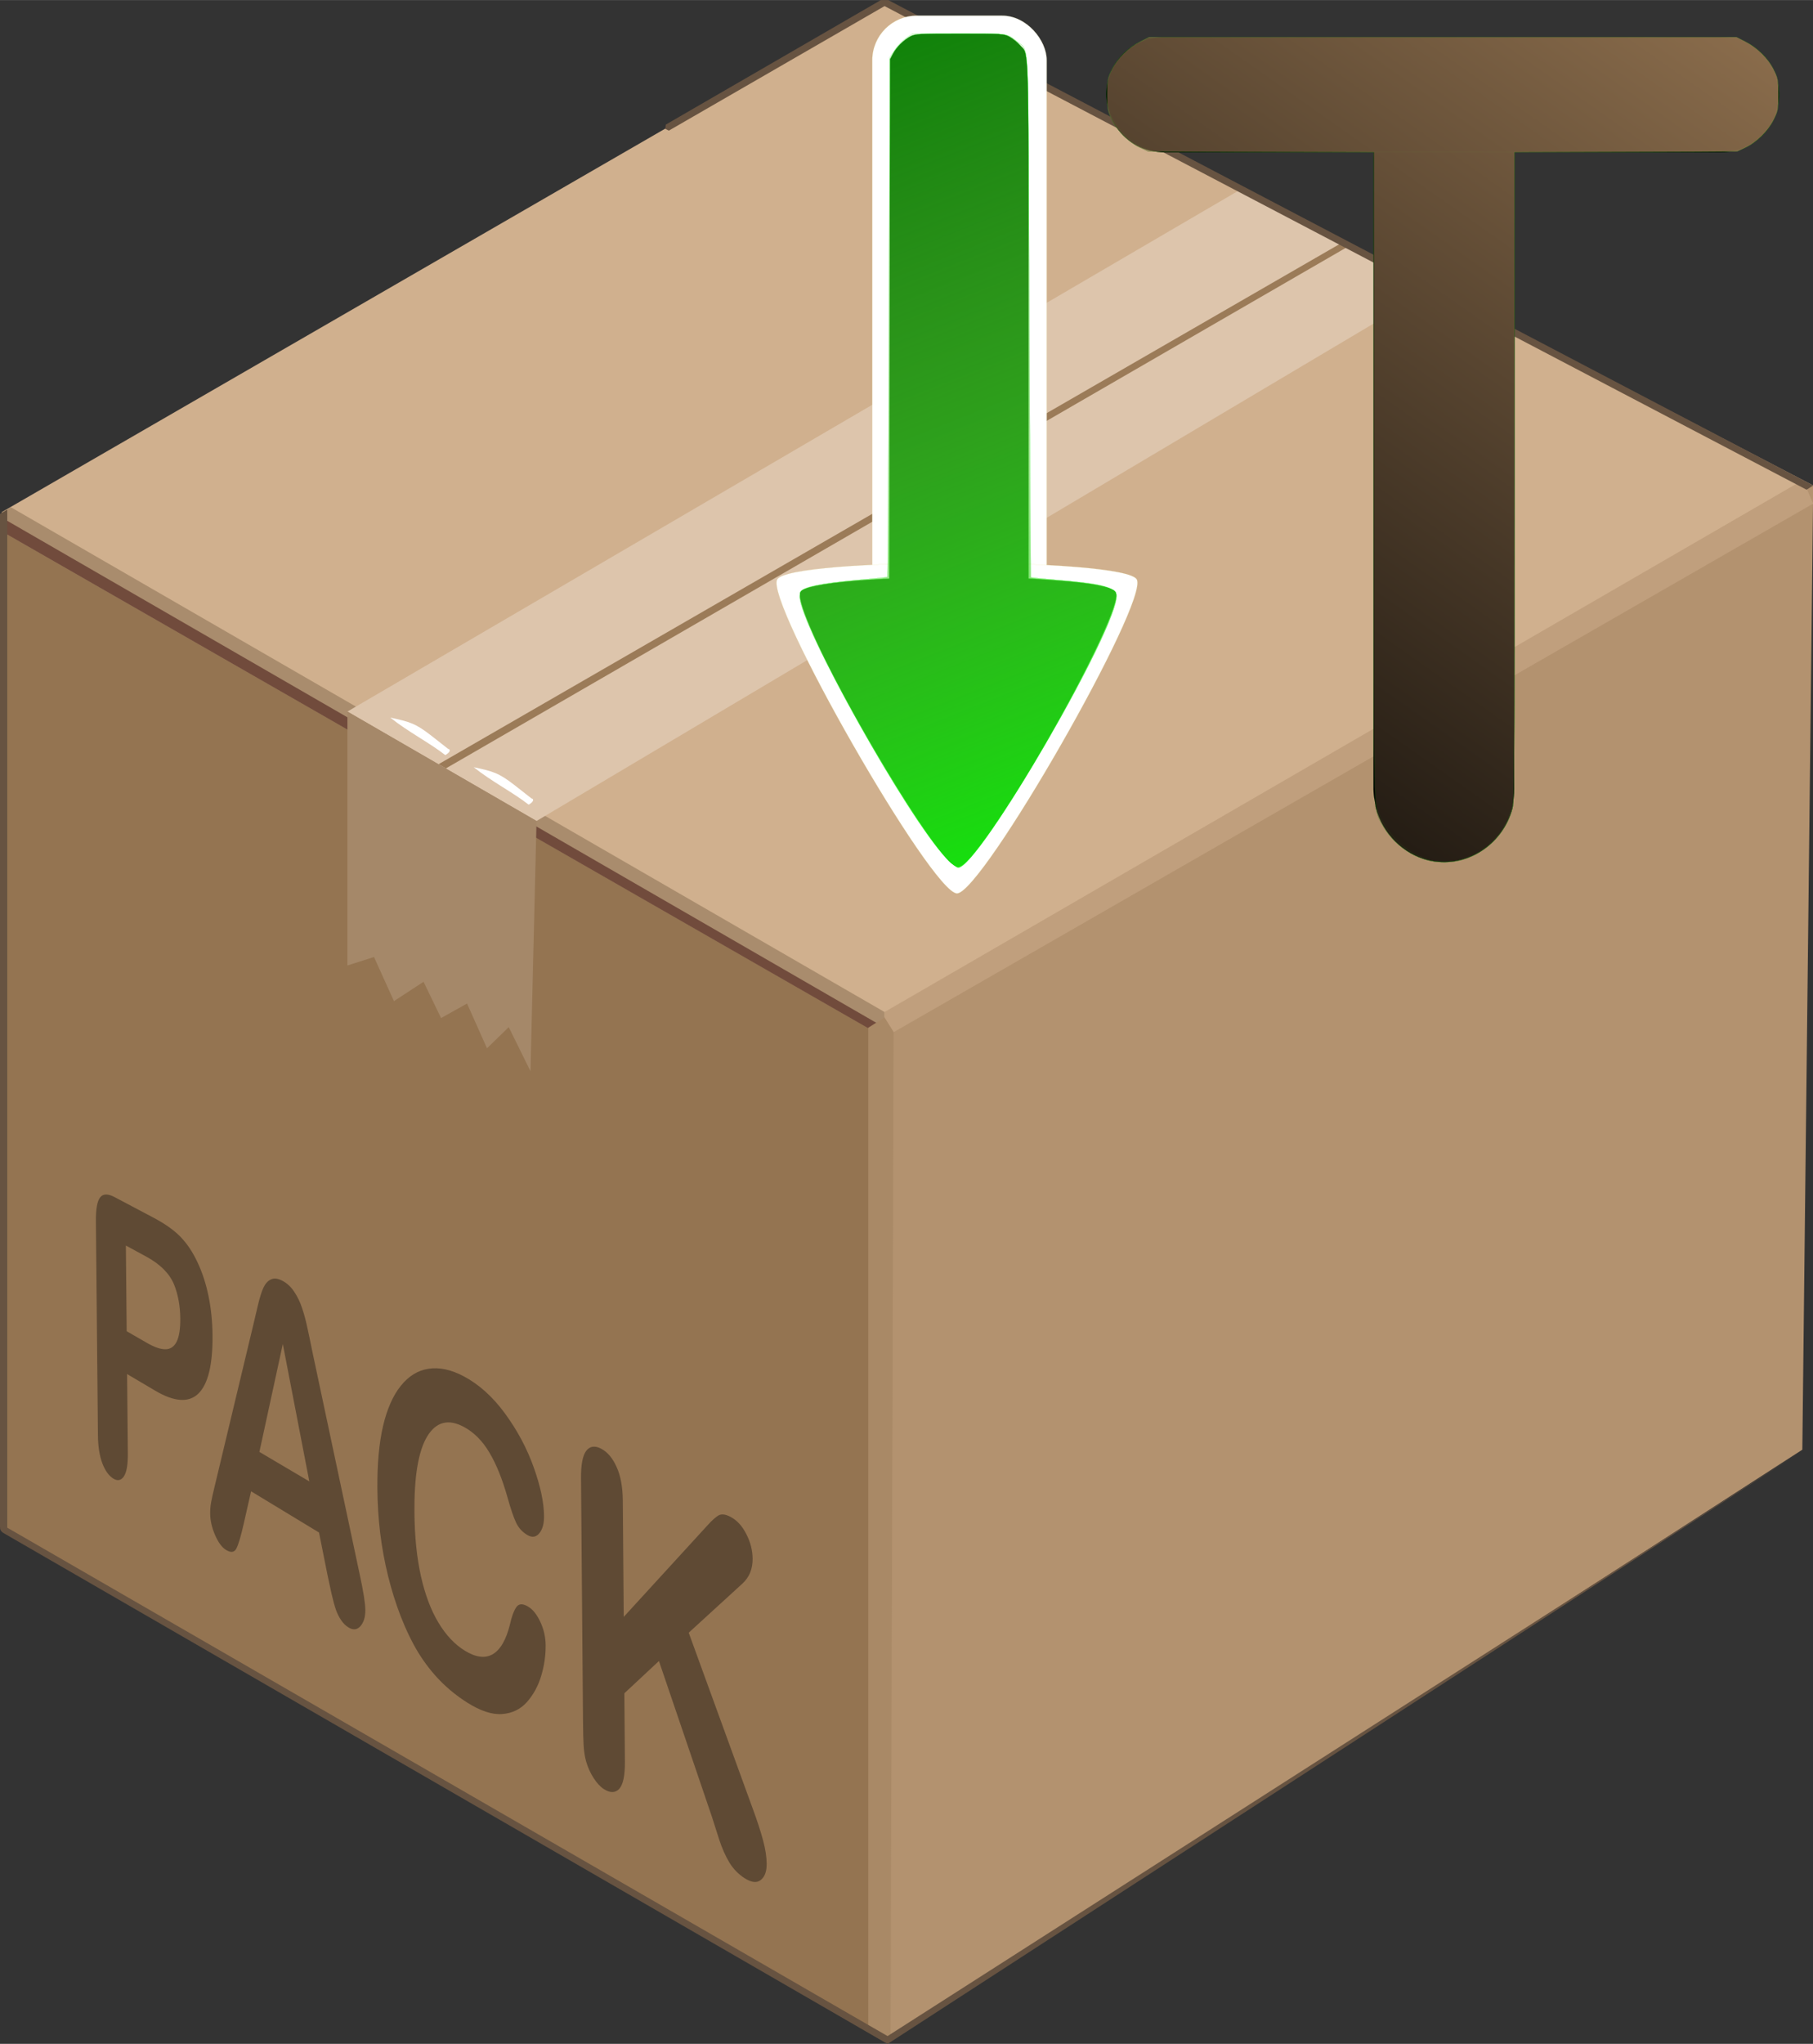 <?xml version="1.0" encoding="UTF-8"?>
<svg width="400.8mm" height="451.6mm" clip-rule="evenodd" fill-rule="evenodd" image-rendering="optimizeQuality" shape-rendering="geometricPrecision" text-rendering="geometricPrecision" version="1.1" viewBox="0 0 26559 29924" xml:space="preserve" xmlns="http://www.w3.org/2000/svg" xmlns:xlink="http://www.w3.org/1999/xlink"><rect x="0" y="0" width="26559" height="29924" fill="#333333" stroke="none"/><defs><linearGradient id="linearGradient4337"><stop stop-color="#0f0" offset="0"/><stop stop-color="#018000" stop-opacity="0" offset="1"/></linearGradient><linearGradient id="linearGradient3941"><stop stop-color="#018000" offset="0"/><stop stop-color="#018000" stop-opacity="0" offset="1"/></linearGradient><style type="text/css"><![CDATA[
    .fil3 {fill:none}
    .fil8 {fill:#714B3C}
    .fil2 {fill:#947451}
    .fil9 {fill:#A58869}
    .fil11 {fill:#A98966}
    .fil4 {fill:#A98C6D}
    .fil0 {fill:#B3926F}
    .fil5 {fill:#C09F7D}
    .fil1 {fill:#D0B08E}
    .fil6 {fill:#DDC5AC}
    .fil7 {fill:white}
    .fil12 {fill:#675341;fill-rule:nonzero}
    .fil10 {fill:#9B7B58;fill-rule:nonzero}
   ]]></style><linearGradient id="linearGradient3943" x1="15974" x2="22239" y1="9825.4" y2="9825.4" gradientUnits="userSpaceOnUse" xlink:href="#linearGradient4337"/><linearGradient id="linearGradient4267" x1="15596" x2="22509" y1="393.17" y2="19642" gradientUnits="userSpaceOnUse" xlink:href="#linearGradient3941"/><linearGradient id="linearGradient4609" x1="1327.1" x2="894.37" y1="1122" y2="30.453" gradientUnits="userSpaceOnUse"><stop stop-color="#0f0" offset="0"/><stop stop-color="#b3926f" stop-opacity="0" offset="1"/></linearGradient><linearGradient id="linearGradient7301" x1="1500.2" x2="682.8" y1="46.481" y2="1208.5" gradientTransform="matrix(12.996 0 0 12.996 6918.7 -1061.9)" gradientUnits="userSpaceOnUse"><stop stop-color="#947451" offset="0"/><stop stop-color="#947451" stop-opacity="0" offset="1"/></linearGradient></defs><g shape-rendering="geometricPrecision"><g image-rendering="optimizeQuality"><g transform="matrix(-8.851 0 0 8.851 26562 0)"><path class="fil0" d="m0 803 18 1595 1519 980v-1687z" fill="#b3926f"/><path class="fil1" d="m2998 847-1461 844-899-519-638-369 1537-800z" fill="#d0b08e"/><path class="fil2" d="m2995 2529-1134 655zm0 0-3-1686-1458 842v1687l9 2z" fill="#947451"/><path class="fil3" d="m2267 1269-1328-767" fill="none"/><path class="fil3" d="m2267 1269 4 38" fill="none"/><path class="fil4" d="m2998 879v-32l-15-8-1446 835v42z" fill="#a98c6d"/><path class="fil5" d="m1537 1674v42l-1537-883 17-39z" fill="#c09f7d"/><path class="fil6" d="m942 310 1484 867-313 181-1485-882z" fill="#ddc5ac"/><path class="fil7" d="m2259 1239 28-22c27-21 36-23 68-30-30 24-64 41-91 62-7-4-9-8-6-10z" fill="#fff"/><path class="fil7" d="m2121 1321 28-22c27-21 36-23 68-30-30 24-64 41-91 62-7-4-9-8-6-10z" fill="#fff"/><path class="fil8" d="m2998 879v-4l-3-17-1455 840 8 12z" fill="#714b3c"/><path class="fil9" d="m2349 1656-49-32-29 60-43-24-33 74-36-35-36 73-10-414 313-181v420l-44-14z" fill="#a58869"/><path class="fil10" d="m2275 1264-12 7-1491-862 9-7z" fill="#9b7b58" fill-rule="nonzero"/><path class="fil11" d="m1522 1707 15-24 27 17v1658l-37 14z" fill="#a98966"/><path class="fil12" d="m3001 849v1677c0 4-1 7-6 10l-1463 845-1515-982 1515 969 1457-841v-1684l12 7z" fill="#675341" fill-rule="nonzero"/><path class="fil12" d="m11 810-11-7 1531-803h12l356 206 1 7-6 3-357-206z" fill="#675341" fill-rule="nonzero"/></g></g><g transform="matrix(.741 0 0 .741 -121.9 -685.79)" image-rendering="optimizeQuality"><rect x="17409" y="1233.8" width="3448.5" height="11727" rx="881.3" fill="#fff" stroke="#e1df7b" stroke-miterlimit="2" stroke-width="1.9"/><path transform="matrix(20.346 0 0 20.503 5432.5 -2753.6)" d="m670.95 1040.4c-24.459 0-186.94-281.42-174.71-302.61s337.19-21.182 349.42-1e-5c12.23 21.182-150.25 302.61-174.71 302.61z" fill="#fff" image-rendering="optimizeQuality" shape-rendering="geometricPrecision" stroke="#e1df7b" stroke-miterlimit="2" stroke-width=".1"/><g stroke="url(#linearGradient3943)"><g fill="url(#linearGradient4267)"><g fill="url(#linearGradient4267)" stroke="url(#linearGradient3943)"><g fill="url(#linearGradient4267)" shape-rendering="geometricPrecision" stroke="url(#linearGradient3943)" stroke-miterlimit="2"><path transform="matrix(17.808 0 0 17.945 7157.8 -617.3)" d="m670.95 1040.4c-24.459 0-186.94-281.42-174.71-302.61s337.19-21.182 349.42-1e-5c12.23 21.182-150.25 302.61-174.71 302.61z" image-rendering="optimizeQuality" stroke-width=".1"/><rect x="17759" y="1581.6" width="2746.3" height="11379" rx="701.85" image-rendering="optimizeQuality" stroke-width="1.67"/></g></g><path transform="matrix(17.532 0 0 17.532 0 -.245)" d="m1084.6 1027.4c-23.317-14.18-126.04-184.22-161.35-267.1-10.282-24.129-13.77-37.449-10.759-41.078 4.446-5.357 37.019-10.745 79.995-13.231l19.613-1.135 0.422-292.71 0.422-292.71 3.466-6.411c4.086-7.558 11.944-15.289 19.775-19.455 5.124-2.726 9.915-2.984 55.297-2.984 48.066 0 49.901 0.115 56.25 3.512 3.61 1.931 8.84 6.106 11.624 9.276 10.636 12.113 9.862-12.143 9.862 309.31v292.06l27.155 1.926c48.736 3.456 69.69 7.965 71.555 15.396 3.276 13.051-40.582 103.27-92.733 190.76-35.293 59.208-70.096 108.68-80.845 114.92-4.46 2.589-4.941 2.572-9.747-0.351z" stroke-miterlimit="2" stroke-width=".16"/><path transform="matrix(17.532 0 0 17.532 0 -.245)" d="m1081 1024.7c-38.658-34.925-169.82-266.9-169.82-300.35 0-6.119 4.283-8.785 19.133-11.909 11.085-2.332 52.39-6.69 72.227-7.622l8.815-0.414 1.603-586.86 4.356-6.581c5.192-7.846 11.51-14.04 18.084-17.732 4.23-2.375 10.982-2.7 56.098-2.7 56.022 0 53.655-0.364 65.159 10.029 12.944 11.694 11.68-19.438 12.577 309.73l0.801 294.12 27.248 1.946c31.695 2.263 56.873 6.081 64.88 9.838 7.384 3.464 7.814 7.753 2.361 23.55-26.948 78.074-154.96 290.84-174.99 290.84-1.119 0-4.96-2.643-8.537-5.874z" stroke-miterlimit="2" stroke-width=".16"/></g><path transform="matrix(17.532 0 0 17.532 0 -.245)" d="m1076.3 1019.7c-43.179-45.017-165.11-262.51-165.11-294.51 0-3.92 1.031-6.153 3.626-7.853 7.178-4.703 32.391-8.769 74.707-12.048 10.907-0.845 20.168-1.874 20.58-2.286 0.412-0.412 1.115-132.26 1.56-292.98l0.811-292.23 5.726-8.524c3.149-4.688 9.03-10.819 13.069-13.624l7.343-5.1h52.091c56.846 0 54.07-0.415 66.828 9.986 12.289 10.018 11.336-13.647 12.538 311.38 0.592 160 1.35 291.19 1.685 291.54 0.335 0.344 13.069 1.61 28.298 2.812 49.631 3.918 67.27 8.324 68.273 17.053 3.85 33.533-155.12 307.28-178.45 307.28-1.788 0-7.641-4.69-13.581-10.883z" fill="url(#linearGradient4609)" stroke-miterlimit="2" stroke-width=".16"/></g></g><path d="m20924 12595c-366.36-88.866-668.73-389.73-768.53-764.7-25.384-95.373-29.803-810.31-30.015-4855.9l-0.247-4744.1h-1601.7c-1538.9 0-1606.9-1.621-1734.1-41.317-246.22-76.845-462.07-292.7-538.92-538.92-131.2-420.38 54.197-841.48 457.83-1039.9l115.34-56.7h8623.7l117.15 57.554c399.9 196.47 586.38 621.37 456.03 1039-76.844 246.22-292.7 462.07-538.92 538.92-127.13 39.676-195.15 41.317-1713.3 41.317h-1580.9l-0.247 4744.1c-0.208 4045.6-4.629 4760.6-30.013 4855.9-147.08 552.58-698.32 894.43-1233.1 764.7z" image-rendering="optimizeQuality" stroke="#008000" stroke-miterlimit="2" stroke-width="2.083"/><g transform="matrix(.741 0 0 .741 6918.7 -1060.7)" image-rendering="optimizeQuality" stroke="#008000" stroke-miterlimit="2"><rect x="17816" y="3110.5" width="2782" height="15344" ry="1430.4" stroke-width="1.778"/><rect x="12533" y="2162.7" width="13292" height="2277" ry="1138.5" stroke-width="1.694"/></g><path d="m20874 12584c-264.18-84.54-500.46-278.27-628.28-515.13-128.51-238.13-120.46 102.51-120.46-5094.5v-4744.4l-3301.6-11.386-119.83-56.156c-167.08-78.299-334.67-243.21-416.89-410.22-63.595-129.18-67.357-149.67-67.357-366.83 0-217.16 3.762-237.65 67.357-366.83 81.794-166.15 240.48-322.59 418.2-412.31l127.74-64.484h8605.3l127.74 64.484c177.73 89.716 336.41 246.16 418.21 412.31 63.594 129.18 67.357 149.67 67.357 366.83 0 217.16-3.763 237.65-67.357 366.83-82.222 167.01-249.81 331.92-416.89 410.22l-119.83 56.156-3259.9 11.398v4744.4c0 4138.3-3.97 4759.7-31.072 4863.7-92.871 356.55-376.82 645.78-738.22 751.93-148.41 43.591-397.72 40.824-544.16-6.037z" fill="url(#linearGradient7301)" image-rendering="optimizeQuality" stroke="#008000" stroke-miterlimit="2" stroke-width="2.083"/><path transform="matrix(17.532 0 0 17.532 0 -.245)" d="m236.02 1069.6c-3.865-2.04-7.107-2.4-9.73-1.1-2.555 1.21-4.626 3.52-6.217 6.91-1.526 3.42-2.977 7.98-4.354 13.69-1.314 5.62-2.449 10.45-3.403 14.48l-33.039 138.04c-1.331 5.4-2.281 9.67-2.852 12.81-0.57 3.13-0.839 6.34-0.809 9.63 0.053 5.7 1.394 11.61 4.03 17.74 2.642 6.14 5.665 10.29 9.069 12.45 4.025 2.54 6.912 2.28 8.651-0.8 1.74-3.2 3.816-10.1 6.231-20.72l6.208-27.34 56.76 34.42 7.126 35.67c0.95 4.45 2.07 9.63 3.36 15.55 1.356 5.86 2.604 10.39 3.743 13.61 1.14 3.11 2.54 5.88 4.2 8.29 1.664 2.54 3.654 4.54 5.972 6 3.984 2.52 7.358 2.25 10.12-0.83 2.834-3.15 4.228-7.68 4.176-13.58-0.049-5.67-1.637-15.68-4.758-30l-39.244-184.55c-1.82-9.03-3.332-16.25-4.537-21.65-1.141-5.47-2.567-10.75-4.279-15.85-1.645-5.05-3.826-9.59-6.54-13.61-2.645-4.1-5.942-7.19-9.884-9.26zm151.21 79.61c-10.429-5.49-20.147-7.53-29.169-6.16-8.956 1.36-16.683 6.14-23.203 14.31-6.486 8.02-11.418 19.21-14.815 33.57-3.319 14.36-4.885 31.82-4.706 52.39 0.111 12.67 0.892 25.04 2.346 37.12 1.523 12.14 3.722 24.05 6.599 35.76 2.883 11.62 6.347 22.69 10.394 33.21 4.551 11.67 9.516 21.94 14.904 30.8 5.48 8.83 11.567 16.65 18.27 23.47 6.739 6.85 14.251 12.91 22.549 18.16 11.029 6.98 20.742 10.18 29.108 9.57 8.422-0.61 15.362-3.95 20.793-10.02 5.454-6.22 9.426-13.51 11.902-21.87 2.556-8.45 3.8-16.98 3.73-25.57-0.056-6.75-1.538-13.25-4.44-19.48-2.896-6.23-6.33-10.51-10.296-12.84-4.624-2.73-7.95-2.45-9.99 0.83-2.037 3.14-3.728 7.81-5.073 14.02-3.194 12.92-8.025 21.25-14.474 25-6.344 3.66-14.132 2.64-23.34-3.04-8.43-5.19-15.77-13.02-22.042-23.48-6.241-10.41-11.084-23.28-14.547-38.63-3.455-15.43-5.265-33.18-5.439-53.3-0.26-30.13 3.291-51.28 10.688-63.51 7.512-12.25 17.766-14.89 30.827-7.8 8.276 4.49 15.29 11.54 21.02 21.15 5.829 9.69 10.938 22.33 15.321 37.92 2.651 9.47 5.03 16.43 7.132 20.88 2.181 4.51 5.394 7.97 9.647 10.38 3.816 2.16 7.061 1.62 9.729-1.63 2.674-3.26 3.987-8.02 3.935-14.28-0.094-11.42-2.986-25.05-8.657-40.84-5.648-15.84-13.671-30.84-24.026-44.96-10.273-14-21.845-24.37-34.677-31.13zm115.15 60.63c-5.317-2.8-9.502-2.2-12.564 1.76-2.978 4-4.419 11.58-4.328 22.77l1.656 203.11c0.071 8.69 0.242 15.4 0.511 20.14 0.27 4.74 0.96 9.18 2.072 13.34 1.508 5.15 3.63 9.83 6.372 14.03 2.747 4.22 5.609 7.27 8.582 9.15 5.181 3.28 9.412 3.21 12.685-0.22 3.281-3.56 4.877-11.13 4.784-22.69l-0.459-57.17 28.9-26.94 44.214 129.92c1.796 5.75 3.85 12.17 6.164 19.28 2.317 7.12 5.134 13.47 8.457 19.05 3.331 5.46 7.635 9.87 12.92 13.21 5.648 3.57 10.097 4.04 13.333 1.39 3.331-2.6 4.976-7.11 4.927-13.54-0.045-5.78-1.042-12.28-2.99-19.49-1.946-7.33-4.843-16.22-8.687-26.64l-53.46-146.83 44.982-41.11c5.671-5.26 8.483-12.15 8.418-20.66-0.055-7.08-1.82-13.95-5.287-20.61-3.374-6.73-7.784-11.53-13.224-14.39-4.15-2.19-7.477-2.58-9.984-1.19-2.419 1.43-5.368 4.06-8.842 7.89l-70.354 76.86-0.78-97.07c-0.092-11.46-1.825-20.84-5.196-28.14-3.285-7.37-7.562-12.44-12.822-15.21zm-406.77-210.21c-5.5-2.906-9.475-2.799-11.94 0.307-2.46 3.096-3.638 9.806-3.54 20.136l1.7 178.47c0.088 9.26 1.293 17.02 3.619 23.3 2.329 6.18 5.367 10.46 9.12 12.84 3.596 2.27 6.561 1.72 8.887-1.67 2.332-3.39 3.454-9.82 3.365-19.29l-0.626-66.25 23.382 13.82c15.916 9.41 27.986 10.32 36.086 2.59 8.157-7.9 12.145-24.17 11.919-48.77-0.106-11.54-1.229-22.49-3.363-32.83-2.131-10.33-5.204-19.73-9.214-28.2-3.936-8.41-8.585-15.39-13.937-20.94-5.388-5.66-13.017-11.09-22.843-16.28zm9.572 40.513 17.145 9.32c11.516 6.27 19.223 13.96 23.042 23.05 3.414 8.46 5.174 17.97 5.272 28.5 0.082 8.8-0.943 15.3-3.072 19.48-2.124 4.18-5.254 6.27-9.383 6.27-4.055 0.03-9.121-1.7-15.183-5.19l-17.145-9.87zm131.13 82.25 22.143 114.73-41.707-24.64z" fill="#5f4a34" image-rendering="optimizeQuality" stroke-width="1.276"/></g></svg>
